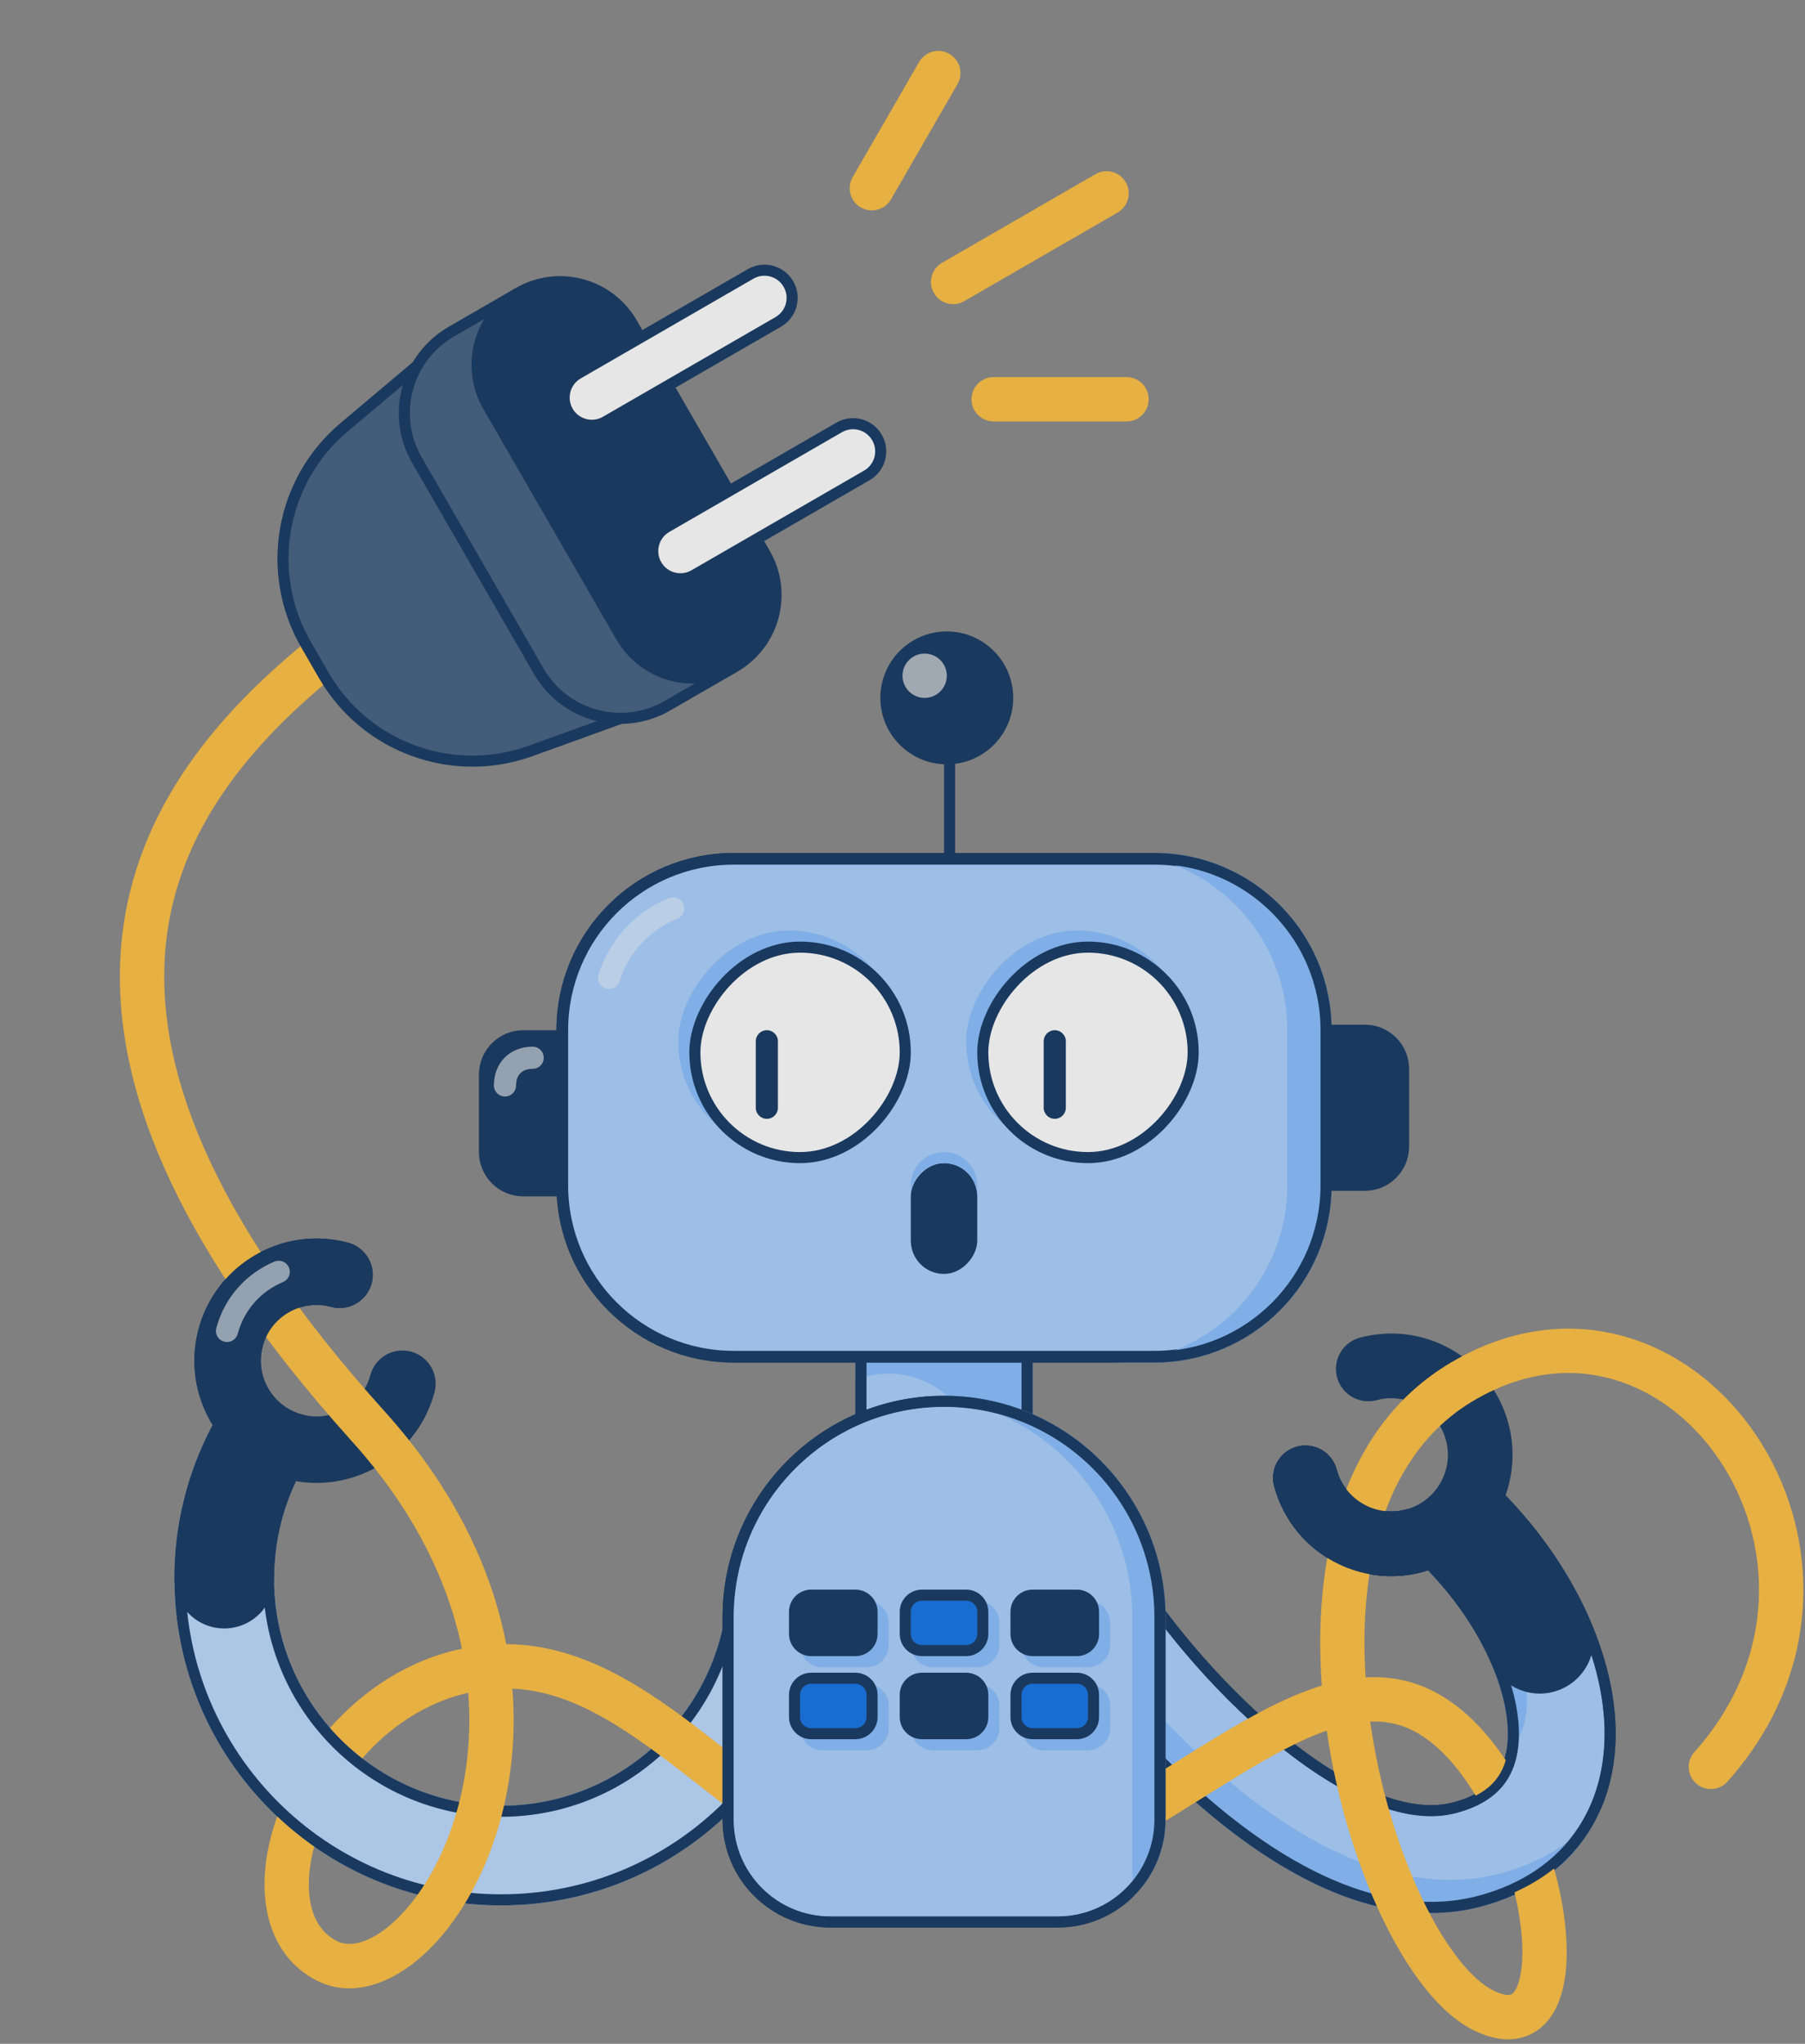 <svg width="326" height="369" viewBox="0 0 326 369" fill="none" xmlns="http://www.w3.org/2000/svg">
<rect x="0" y="0" width="326" height="369" fill="#808080" stroke="none"/>
<g opacity="0.8">
<path d="M191.971 279.901C187.814 282.376 186.45 287.752 188.925 291.909C194.91 301.961 206.366 316.287 219.793 327.345C226.529 332.893 234.069 337.876 241.955 340.999C249.849 344.125 258.616 345.585 267.331 343.25C275.421 341.083 281.77 336.785 285.856 330.608C289.879 324.526 291.177 317.431 290.745 310.498C289.895 296.871 282.343 282.282 271.54 271.004C268.194 267.511 262.649 267.392 259.155 270.738C255.662 274.084 255.542 279.629 258.889 283.123C267.671 292.292 272.735 303.165 273.26 311.588C273.515 315.683 272.688 318.76 271.244 320.943C269.863 323.031 267.401 325.095 262.797 326.328C258.821 327.393 254.04 326.943 248.406 324.711C242.765 322.477 236.8 318.657 230.93 313.822C219.145 304.116 208.987 291.36 203.978 282.947C201.503 278.79 196.127 277.426 191.971 279.901Z" fill="#A4CDFF" stroke="#002755" stroke-width="1.947" stroke-linecap="round" stroke-linejoin="round"/>
<path fill-rule="evenodd" clip-rule="evenodd" d="M271.992 316.535C272.287 315.135 272.405 313.513 272.289 311.648C271.782 303.513 266.857 292.846 258.187 283.795C254.469 279.913 254.601 273.752 258.483 270.034C258.667 269.857 258.857 269.689 259.051 269.53C258.576 272.444 259.428 275.538 261.628 277.835C270.298 286.886 275.224 297.553 275.731 305.688C275.976 309.623 275.176 312.477 273.875 314.445C273.411 315.145 272.804 315.857 271.992 316.535ZM289.15 326.548C288.47 328.126 287.648 329.663 286.668 331.144C282.432 337.549 275.867 341.97 267.584 344.189C258.605 346.595 249.617 345.079 241.598 341.903C233.587 338.73 225.959 333.683 219.175 328.095C205.657 316.962 194.129 302.549 188.09 292.405C185.59 288.208 186.614 282.891 190.289 279.893C189.93 282.077 190.31 284.395 191.531 286.445C197.57 296.589 209.099 311.002 222.617 322.135C229.401 327.723 237.028 332.77 245.039 335.943C253.058 339.119 262.046 340.635 271.025 338.229C278.706 336.171 284.91 332.22 289.15 326.548Z" fill="#80B9FF"/>
<path d="M191.984 279.924C187.84 282.391 186.481 287.751 188.948 291.895C194.931 301.945 206.386 316.268 219.81 327.324C226.545 332.871 234.082 337.852 241.965 340.974C249.855 344.099 258.616 345.558 267.324 343.224C275.408 341.058 281.751 336.764 285.833 330.593C289.852 324.517 291.15 317.428 290.718 310.5C289.869 296.881 282.321 282.298 271.521 271.023C268.184 267.54 262.656 267.421 259.174 270.757C255.691 274.093 255.572 279.621 258.908 283.104C267.694 292.276 272.761 303.156 273.286 311.586C273.542 315.686 272.715 318.768 271.266 320.958C269.881 323.051 267.413 325.119 262.804 326.354C258.821 327.421 254.034 326.969 248.396 324.736C242.752 322.501 236.785 318.678 230.913 313.843C219.125 304.134 208.965 291.376 203.955 282.961C201.488 278.816 196.128 277.457 191.984 279.924Z" stroke="#002755" stroke-width="2" stroke-linecap="round" stroke-linejoin="round"/>
<path d="M265.214 277.063C270.746 282.839 275.166 289.416 278.089 296.033" stroke="#002755" stroke-width="19.465" stroke-linecap="round" stroke-linejoin="round"/>
<path d="M235.768 266.817C236.373 269.077 237.433 271.096 238.821 272.8C242.694 277.553 249.13 279.862 255.436 278.172C264.003 275.877 269.087 267.071 266.791 258.504C265.065 252.062 259.657 247.589 253.438 246.743C251.387 246.464 249.248 246.579 247.123 247.149" stroke="#002755" stroke-width="11.679" stroke-linecap="round"/>
<path d="M235.768 266.817C236.373 269.077 237.432 271.096 238.821 272.8C242.694 277.553 249.13 279.862 255.436 278.172" stroke="#002755" stroke-width="11.679" stroke-linecap="round"/>
<path d="M72.68 249.824C72.074 252.085 71.015 254.104 69.626 255.808C65.753 260.561 59.318 262.87 53.011 261.18C44.445 258.884 39.361 250.079 41.656 241.512C43.382 235.069 48.79 230.597 55.01 229.751C57.06 229.472 59.2 229.587 61.324 230.156" stroke="#002755" stroke-width="12" stroke-linecap="round"/>
<path fill-rule="evenodd" clip-rule="evenodd" d="M50.238 254.019C54.65 256.309 56.37 261.742 54.081 266.154C51.156 271.788 49.5 278.191 49.5 285.008C49.5 301.782 59.573 316.203 74 322.552C79.049 324.774 84.63 326.008 90.5 326.008C113.144 326.008 131.5 307.651 131.5 285.008C131.5 280.037 135.529 276.008 140.5 276.008C145.471 276.008 149.5 280.037 149.5 285.008C149.5 317.593 123.085 344.008 90.5 344.008C83.103 344.008 76.024 342.647 69.5 340.161C47.284 331.697 31.5 310.196 31.5 285.008C31.5 275.238 33.882 265.998 38.104 257.862C40.394 253.45 45.826 251.73 50.238 254.019Z" fill="#B6D7FF"/>
<path d="M49.778 254.907C53.699 256.942 55.228 261.771 53.193 265.693C50.197 271.467 48.5 278.027 48.5 285.008C48.5 308.204 67.304 327.008 90.5 327.008C113.696 327.008 132.5 308.204 132.5 285.008C132.5 280.589 136.082 277.008 140.5 277.008C144.918 277.008 148.5 280.589 148.5 285.008C148.5 317.04 122.533 343.008 90.5 343.008C58.468 343.008 32.5 317.04 32.5 285.008C32.5 275.402 34.842 266.319 38.992 258.323C41.027 254.401 45.856 252.872 49.778 254.907Z" stroke="#002755" stroke-width="2" stroke-linecap="round" stroke-linejoin="round"/>
<path d="M40.5 285.008C40.5 276.715 42.519 268.893 46.092 262.008" stroke="#002755" stroke-width="18" stroke-linecap="round" stroke-linejoin="round"/>
<path d="M155.473 241C155.473 232.701 162.201 225.973 170.5 225.973C178.799 225.973 185.527 232.701 185.527 241V264.027H155.473V241Z" fill="#A4CDFF" stroke="#002755" stroke-width="1.947"/>
<path fill-rule="evenodd" clip-rule="evenodd" d="M170.5 225C161.663 225 154.5 232.163 154.5 241V249.163C156.353 248.413 158.378 248 160.5 248C169.337 248 176.5 255.163 176.5 264V265H186.5V241C186.5 232.163 179.337 225 170.5 225Z" fill="#80B9FF"/>
<path d="M155.5 231C155.5 222.716 162.216 216 170.5 216C178.784 216 185.5 222.716 185.5 231V264H155.5V231Z" stroke="#002755" stroke-width="2"/>
<path d="M101.556 185.999C101.556 168.909 115.41 155.055 132.5 155.055H208.5C225.59 155.055 239.444 168.909 239.444 185.999V213.999C239.444 231.089 225.59 244.943 208.5 244.943H132.5C115.41 244.943 101.556 231.089 101.556 213.999V185.999Z" fill="#A4CDFF" stroke="#002755" stroke-width="2.111"/>
<path d="M110 176.546C111.794 170.835 116.08 166.228 121.584 164" stroke="white" stroke-opacity="0.4" stroke-width="4" stroke-linecap="round" stroke-linejoin="round" style="mix-blend-mode:overlay"/>
<path fill-rule="evenodd" clip-rule="evenodd" d="M200.5 245.999H208.5C226.173 245.999 240.5 231.672 240.5 213.999V185.999C240.5 168.326 226.173 153.999 208.5 153.999H200.5C218.173 153.999 232.5 168.326 232.5 185.999V213.999C232.5 231.672 218.173 245.999 200.5 245.999Z" fill="#80B9FF"/>
<path d="M101.5 185.999C101.5 168.878 115.379 154.999 132.5 154.999H208.5C225.621 154.999 239.5 168.878 239.5 185.999V213.999C239.5 231.12 225.621 244.999 208.5 244.999H132.5C115.379 244.999 101.5 231.12 101.5 213.999V185.999Z" stroke="#002755" stroke-width="2"/>
<rect width="40" height="40" rx="20" transform="matrix(1 0 0 -1 174.5 207.999)" fill="#80B9FF"/>
<rect width="40" height="40" rx="20" transform="matrix(1 0 0 -1 122.5 207.999)" fill="#80B9FF"/>
<rect x="1" y="-1" width="38" height="38" rx="19" transform="matrix(1 0 0 -1 176.5 207.999)" fill="white" stroke="#002755" stroke-width="2"/>
<rect x="1" y="-1" width="10" height="18" rx="5" transform="matrix(1 0 0 -1 164.5 228)" fill="#002755" stroke="#002755" stroke-width="2"/>
<path fill-rule="evenodd" clip-rule="evenodd" d="M176.5 213.999V215.999C176.5 212.685 173.814 209.999 170.5 209.999C167.186 209.999 164.5 212.685 164.5 215.999V213.999C164.5 210.685 167.186 207.999 170.5 207.999C173.814 207.999 176.5 210.685 176.5 213.999Z" fill="#80B9FF"/>
<rect x="1" y="-1" width="38" height="38" rx="19" transform="matrix(1 0 0 -1 124.5 207.999)" fill="white" stroke="#002755" stroke-width="2"/>
<path d="M87.556 193.999C87.556 190.164 90.665 187.055 94.5 187.055H101.444V214.943H94.5C90.665 214.943 87.556 211.834 87.556 207.999V193.999Z" fill="#002755" stroke="#002755" stroke-width="2.111"/>
<path d="M91.204 195.969C91.204 192.969 93.204 190.969 96.204 190.97" stroke="white" stroke-opacity="0.6" stroke-width="4" stroke-linecap="round" style="mix-blend-mode:overlay"/>
<path d="M253.444 206.999C253.444 210.834 250.335 213.943 246.5 213.943L239.556 213.943L239.556 186.055L246.5 186.055C250.335 186.055 253.444 189.164 253.444 192.999L253.444 206.999Z" fill="#002755" stroke="#002755" stroke-width="2.111"/>
<path d="M188.5 187.999C188.5 186.894 189.395 185.999 190.5 185.999C191.605 185.999 192.5 186.894 192.5 187.999V199.999C192.5 201.104 191.605 201.999 190.5 201.999C189.395 201.999 188.5 201.104 188.5 199.999V187.999Z" fill="#002755"/>
<path d="M136.5 187.999C136.5 186.894 137.395 185.999 138.5 185.999C139.605 185.999 140.5 186.894 140.5 187.999V199.999C140.5 201.104 139.605 201.999 138.5 201.999C137.395 201.999 136.5 201.104 136.5 199.999V187.999Z" fill="#002755"/>
<path d="M170.5 126.999C170.5 126.447 170.948 125.999 171.5 125.999C172.052 125.999 172.5 126.447 172.5 126.999V155.999H170.5V126.999Z" fill="#002755"/>
<circle cx="171" cy="125.999" r="10.944" fill="#002755" stroke="#002755" stroke-width="2.111"/>
<circle cx="167" cy="122" r="4" fill="#002755"/>
<circle cx="167" cy="122" r="4" fill="#D1D4D7" fill-opacity="0.8" style="mix-blend-mode:overlay"/>
<path fill-rule="evenodd" clip-rule="evenodd" d="M62.123 115.501C63.503 117.226 63.223 119.744 61.498 121.124C45.547 133.884 32.042 149.676 29.94 170.596C27.84 191.505 37.013 218.799 69.471 254.823C82.115 268.856 88.812 283.324 91.432 296.844C106.694 296.921 119.163 306.641 130.543 315.513L130.81 315.72C143.731 325.792 155.615 335 170.499 335C185.407 335 199.548 326.175 213.766 317.303L214.382 316.918C221.382 312.551 228.449 308.198 235.279 305.531C236.423 305.085 237.575 304.679 238.734 304.325C237.083 281.775 242.215 257.806 261.954 246.062C272.738 239.647 283.715 238.526 293.506 241.326C303.22 244.104 311.492 250.657 317.195 259.144C328.617 276.141 330.063 301.425 311.983 321.664C310.511 323.312 307.982 323.454 306.335 321.983C304.687 320.511 304.545 317.982 306.017 316.335C321.436 299.074 320.132 277.858 310.555 263.606C305.757 256.467 298.967 251.208 291.306 249.017C283.721 246.848 275.011 247.603 266.045 252.937C250.454 262.213 245.269 281.853 246.645 302.843C249.893 302.66 253.155 303.053 256.386 304.248C262.746 306.598 267.953 311.809 271.948 317.808C271.612 318.954 271.144 319.928 270.585 320.747C269.774 321.936 268.526 323.161 266.521 324.194C266.418 324.022 266.314 323.851 266.21 323.682C262.531 317.703 258.166 313.434 253.613 311.752C251.679 311.037 249.642 310.735 247.469 310.814C249.106 322.505 252.552 333.758 256.782 342.629C258.9 347.071 261.178 350.838 263.464 353.74C265.782 356.682 267.941 358.52 269.753 359.404C271.775 360.391 272.659 360.187 272.879 360.106C273.062 360.038 273.592 359.757 274.115 358.391C275.235 355.463 275.32 350.007 273.898 343.262C273.786 342.729 273.665 342.192 273.536 341.653C276.165 340.481 278.558 339.042 280.685 337.348C281.083 338.783 281.43 340.209 281.726 341.612C283.242 348.805 283.545 356.129 281.587 361.249C280.571 363.906 278.737 366.465 275.661 367.606C272.621 368.734 269.349 368.108 266.246 366.595C262.933 364.979 259.889 362.129 257.18 358.691C254.439 355.212 251.865 350.905 249.561 346.073C245.026 336.562 241.394 324.72 239.621 312.452C239.15 312.617 238.673 312.794 238.189 312.983C232.175 315.332 225.742 319.26 218.617 323.706C218.128 324.01 217.636 324.318 217.141 324.627C203.63 333.071 187.744 343 170.499 343C152.774 343 138.915 332.189 126.696 322.658L125.891 322.03C114.257 312.961 104.153 305.384 92.533 304.87C93.243 313.657 92.284 321.891 90.222 329.154C87.372 339.195 82.379 347.493 76.663 352.761C71.127 357.863 63.797 360.965 57.17 357.557C51.273 354.524 48.455 348.846 47.888 342.712C47.457 338.054 48.278 332.961 50.067 327.97C52.155 329.935 54.386 331.75 56.743 333.397C55.913 336.498 55.618 339.429 55.854 341.975C56.24 346.153 57.976 348.975 60.829 350.442C62.951 351.534 66.621 351.137 71.242 346.878C75.681 342.787 80.001 335.866 82.526 326.97C84.315 320.666 85.186 313.424 84.567 305.613C76.913 307.349 70.361 311.813 65.436 317.451C63.321 315.816 61.371 313.978 59.614 311.967C65.613 305.18 73.717 299.696 83.439 297.669C80.995 285.743 74.954 272.86 63.527 260.178C30.383 223.391 19.555 193.935 21.98 169.796C24.404 145.669 39.951 128.116 56.501 114.877C58.226 113.497 60.743 113.776 62.123 115.501Z" fill="#FFAA00"/>
<path fill-rule="evenodd" clip-rule="evenodd" d="M62.123 115.501C63.503 117.226 63.223 119.744 61.498 121.124C45.547 133.884 32.042 149.676 29.94 170.596C27.84 191.505 37.013 218.799 69.471 254.823C82.115 268.856 88.812 283.324 91.432 296.844C106.694 296.921 119.163 306.641 130.543 315.513L130.81 315.72C143.731 325.792 155.615 335 170.499 335C185.407 335 199.548 326.175 213.766 317.303L214.382 316.918C221.382 312.551 228.449 308.198 235.279 305.531C236.423 305.085 237.575 304.679 238.734 304.325C237.083 281.775 242.215 257.806 261.954 246.062C272.738 239.647 283.715 238.526 293.506 241.326C303.22 244.104 311.492 250.657 317.195 259.144C328.617 276.141 330.063 301.425 311.983 321.664C310.511 323.312 307.982 323.454 306.335 321.983C304.687 320.511 304.545 317.982 306.017 316.335C321.436 299.074 320.132 277.858 310.555 263.606C305.757 256.467 298.967 251.208 291.306 249.017C283.721 246.848 275.011 247.603 266.045 252.937C250.454 262.213 245.269 281.853 246.645 302.843C249.893 302.66 253.155 303.053 256.386 304.248C262.746 306.598 267.953 311.809 271.948 317.808C271.612 318.954 271.144 319.928 270.585 320.747C269.774 321.936 268.526 323.161 266.521 324.194C266.418 324.022 266.314 323.851 266.21 323.682C262.531 317.703 258.166 313.434 253.613 311.752C251.679 311.037 249.642 310.735 247.469 310.814C249.106 322.505 252.552 333.758 256.782 342.629C258.9 347.071 261.178 350.838 263.464 353.74C265.782 356.682 267.941 358.52 269.753 359.404C271.775 360.391 272.659 360.187 272.879 360.106C273.062 360.038 273.592 359.757 274.115 358.391C275.235 355.463 275.32 350.007 273.898 343.262C273.786 342.729 273.665 342.192 273.536 341.653C276.165 340.481 278.558 339.042 280.685 337.348C281.083 338.783 281.43 340.209 281.726 341.612C283.242 348.805 283.545 356.129 281.587 361.249C280.571 363.906 278.737 366.465 275.661 367.606C272.621 368.734 269.349 368.108 266.246 366.595C262.933 364.979 259.889 362.129 257.18 358.691C254.439 355.212 251.865 350.905 249.561 346.073C245.026 336.562 241.394 324.72 239.621 312.452C239.15 312.617 238.673 312.794 238.189 312.983C232.175 315.332 225.742 319.26 218.617 323.706C218.128 324.01 217.636 324.318 217.141 324.627C203.63 333.071 187.744 343 170.499 343C152.774 343 138.915 332.189 126.696 322.658L125.891 322.03C114.257 312.961 104.153 305.384 92.533 304.87C93.243 313.657 92.284 321.891 90.222 329.154C87.372 339.195 82.379 347.493 76.663 352.761C71.127 357.863 63.797 360.965 57.17 357.557C51.273 354.524 48.455 348.846 47.888 342.712C47.457 338.054 48.278 332.961 50.067 327.97C52.155 329.935 54.386 331.75 56.743 333.397C55.913 336.498 55.618 339.429 55.854 341.975C56.24 346.153 57.976 348.975 60.829 350.442C62.951 351.534 66.621 351.137 71.242 346.878C75.681 342.787 80.001 335.866 82.526 326.97C84.315 320.666 85.186 313.424 84.567 305.613C76.913 307.349 70.361 311.813 65.436 317.451C63.321 315.816 61.371 313.978 59.614 311.967C65.613 305.18 73.717 299.696 83.439 297.669C80.995 285.743 74.954 272.86 63.527 260.178C30.383 223.391 19.555 193.935 21.98 169.796C24.404 145.669 39.951 128.116 56.501 114.877C58.226 113.497 60.743 113.776 62.123 115.501Z" fill="white" fill-opacity="0.2"/>
<path d="M95.856 135.572C81.732 140.678 65.979 134.925 58.47 121.919L55.262 116.362C47.753 103.355 50.647 86.837 62.131 77.158L84.229 58.534L123.034 125.747L95.856 135.572Z" fill="#335277" stroke="#002755" stroke-width="2"/>
<path d="M120.534 127.415C112.403 132.11 102.006 129.324 97.311 121.193L75.311 83.088C70.617 74.957 73.403 64.56 81.534 59.865L92.792 53.365L131.792 120.915L120.534 127.415Z" fill="#335277" stroke="#002755" stroke-width="2"/>
<path d="M132.657 120.415C125.483 124.557 116.309 122.099 112.167 114.925L88.167 73.356C84.025 66.181 86.483 57.007 93.657 52.865C100.832 48.723 110.005 51.181 114.148 58.356L138.148 99.925C142.29 107.099 139.832 116.273 132.657 120.415Z" fill="#002755" stroke="#002755" stroke-width="2"/>
<path d="M125.39 103.826C122.998 105.207 119.94 104.388 118.559 101.996C117.179 99.605 117.998 96.547 120.39 95.166L151.566 77.166C153.958 75.785 157.016 76.605 158.397 78.996C159.777 81.388 158.958 84.446 156.566 85.826L125.39 103.826Z" fill="white" stroke="#002755" stroke-width="2"/>
<path d="M109.39 76.114C106.998 77.495 103.94 76.676 102.559 74.284C101.179 71.893 101.998 68.835 104.39 67.454L135.566 49.454C137.958 48.074 141.016 48.893 142.397 51.284C143.777 53.676 142.958 56.734 140.566 58.114L109.39 76.114Z" fill="white" stroke="#002755" stroke-width="2"/>
<path fill-rule="evenodd" clip-rule="evenodd" d="M197.857 31.445C199.77 30.341 202.216 30.996 203.321 32.91C204.425 34.823 203.77 37.269 201.857 38.374L174.144 54.374C172.231 55.478 169.784 54.823 168.68 52.91C167.575 50.996 168.231 48.55 170.144 47.445L197.857 31.445ZM166 11.197C167.105 9.284 169.551 8.628 171.464 9.733C173.377 10.837 174.033 13.284 172.928 15.197L160.928 35.981C159.824 37.895 157.377 38.55 155.464 37.445C153.551 36.341 152.896 33.895 154 31.981L166 11.197ZM207.464 72.087C207.464 69.877 205.673 68.087 203.464 68.087L179.464 68.087C177.255 68.087 175.464 69.877 175.464 72.087C175.464 74.296 177.255 76.087 179.464 76.087L203.464 76.087C205.673 76.087 207.464 74.296 207.464 72.087Z" fill="#FFAA00"/>
<path fill-rule="evenodd" clip-rule="evenodd" d="M197.857 31.445C199.77 30.341 202.216 30.996 203.321 32.91C204.425 34.823 203.77 37.269 201.857 38.374L174.144 54.374C172.231 55.478 169.784 54.823 168.68 52.91C167.575 50.996 168.231 48.55 170.144 47.445L197.857 31.445ZM166 11.197C167.105 9.284 169.551 8.628 171.464 9.733C173.377 10.837 174.033 13.284 172.928 15.197L160.928 35.981C159.824 37.895 157.377 38.55 155.464 37.445C153.551 36.341 152.896 33.895 154 31.981L166 11.197ZM207.464 72.087C207.464 69.877 205.673 68.087 203.464 68.087L179.464 68.087C177.255 68.087 175.464 69.877 175.464 72.087C175.464 74.296 177.255 76.087 179.464 76.087L203.464 76.087C205.673 76.087 207.464 74.296 207.464 72.087Z" fill="white" fill-opacity="0.2"/>
<path d="M53.011 261.18C44.445 258.884 39.361 250.079 41.656 241.512C43.382 235.069 48.79 230.597 55.01 229.751C57.06 229.472 59.2 229.587 61.324 230.156" stroke="#002755" stroke-width="12" stroke-linecap="round"/>
<path d="M40.999 240.293C42.34 235.288 45.903 231.471 50.343 229.621" stroke="white" stroke-opacity="0.6" stroke-width="4" stroke-linecap="round" style="mix-blend-mode:overlay"/>
<path d="M235.768 266.817C236.373 269.077 237.432 271.096 238.821 272.8C242.694 277.553 249.13 279.862 255.436 278.172" stroke="#002755" stroke-width="11.679" stroke-linecap="round"/>
<path d="M131.473 292C131.473 270.446 148.946 252.973 170.5 252.973C192.054 252.973 209.527 270.446 209.527 292V328.535C209.527 338.748 201.248 347.027 191.035 347.027H149.965C139.752 347.027 131.473 338.748 131.473 328.535V292Z" fill="#A4CDFF" stroke="#002755" stroke-width="1.947"/>
<path fill-rule="evenodd" clip-rule="evenodd" d="M204.5 342.591C208.198 339.048 210.5 334.06 210.5 328.535V292C210.5 269.909 192.591 252 170.5 252C169.491 252 168.49 252.037 167.5 252.111C188.19 253.645 204.5 270.918 204.5 292V342.591Z" fill="#80B9FF"/>
<path d="M131.5 292C131.5 270.461 148.961 253 170.5 253C192.039 253 209.5 270.461 209.5 292V328.535C209.5 338.733 201.233 347 191.035 347H149.965C139.767 347 131.5 338.733 131.5 328.535V292Z" stroke="#002755" stroke-width="2"/>
<path d="M144.5 293C144.5 290.791 146.291 289 148.5 289H156.5C158.709 289 160.5 290.791 160.5 293V297C160.5 299.209 158.709 301 156.5 301H148.5C146.291 301 144.5 299.209 144.5 297V293Z" fill="#80B9FF"/>
<path d="M144.5 308C144.5 305.791 146.291 304 148.5 304H156.5C158.709 304 160.5 305.791 160.5 308V312C160.5 314.209 158.709 316 156.5 316H148.5C146.291 316 144.5 314.209 144.5 312V308Z" fill="#80B9FF"/>
<path d="M164.5 308C164.5 305.791 166.291 304 168.5 304H176.5C178.709 304 180.5 305.791 180.5 308V312C180.5 314.209 178.709 316 176.5 316H168.5C166.291 316 164.5 314.209 164.5 312V308Z" fill="#80B9FF"/>
<path d="M184.5 308C184.5 305.791 186.291 304 188.5 304H196.5C198.709 304 200.5 305.791 200.5 308V312C200.5 314.209 198.709 316 196.5 316H188.5C186.291 316 184.5 314.209 184.5 312V308Z" fill="#80B9FF"/>
<path d="M164.5 293C164.5 290.791 166.291 289 168.5 289H176.5C178.709 289 180.5 290.791 180.5 293V297C180.5 299.209 178.709 301 176.5 301H168.5C166.291 301 164.5 299.209 164.5 297V293Z" fill="#80B9FF"/>
<path d="M184.5 293C184.5 290.791 186.291 289 188.5 289H196.5C198.709 289 200.5 290.791 200.5 293V297C200.5 299.209 198.709 301 196.5 301H188.5C186.291 301 184.5 299.209 184.5 297V293Z" fill="#80B9FF"/>
<path d="M143.473 291C143.473 289.328 144.828 287.973 146.5 287.973H154.5C156.172 287.973 157.527 289.328 157.527 291V295C157.527 296.672 156.172 298.027 154.5 298.027H146.5C144.828 298.027 143.473 296.672 143.473 295V291Z" fill="#002755" stroke="#002755" stroke-width="1.947"/>
<path d="M143.5 306C143.5 304.343 144.843 303 146.5 303H154.5C156.157 303 157.5 304.343 157.5 306V310C157.5 311.657 156.157 313 154.5 313H146.5C144.843 313 143.5 311.657 143.5 310V306Z" fill="#0068E4" stroke="#002755" stroke-width="2"/>
<path d="M163.5 291C163.5 289.343 164.843 288 166.5 288H174.5C176.157 288 177.5 289.343 177.5 291V295C177.5 296.657 176.157 298 174.5 298H166.5C164.843 298 163.5 296.657 163.5 295V291Z" fill="#0068E4" stroke="#002755" stroke-width="2"/>
<path d="M163.473 306C163.473 304.328 164.828 302.973 166.5 302.973H174.5C176.172 302.973 177.527 304.328 177.527 306V310C177.527 311.672 176.172 313.027 174.5 313.027H166.5C164.828 313.027 163.473 311.672 163.473 310V306Z" fill="#002755" stroke="#002755" stroke-width="1.947"/>
<path d="M183.473 291C183.473 289.328 184.828 287.973 186.5 287.973H194.5C196.172 287.973 197.527 289.328 197.527 291V295C197.527 296.672 196.172 298.027 194.5 298.027H186.5C184.828 298.027 183.473 296.672 183.473 295V291Z" fill="#002755" stroke="#002755" stroke-width="1.947"/>
<path d="M183.5 306C183.5 304.343 184.843 303 186.5 303H194.5C196.157 303 197.5 304.343 197.5 306V310C197.5 311.657 196.157 313 194.5 313H186.5C184.843 313 183.5 311.657 183.5 310V306Z" fill="#0068E4" stroke="#002755" stroke-width="2"/>
</g>
</svg>
